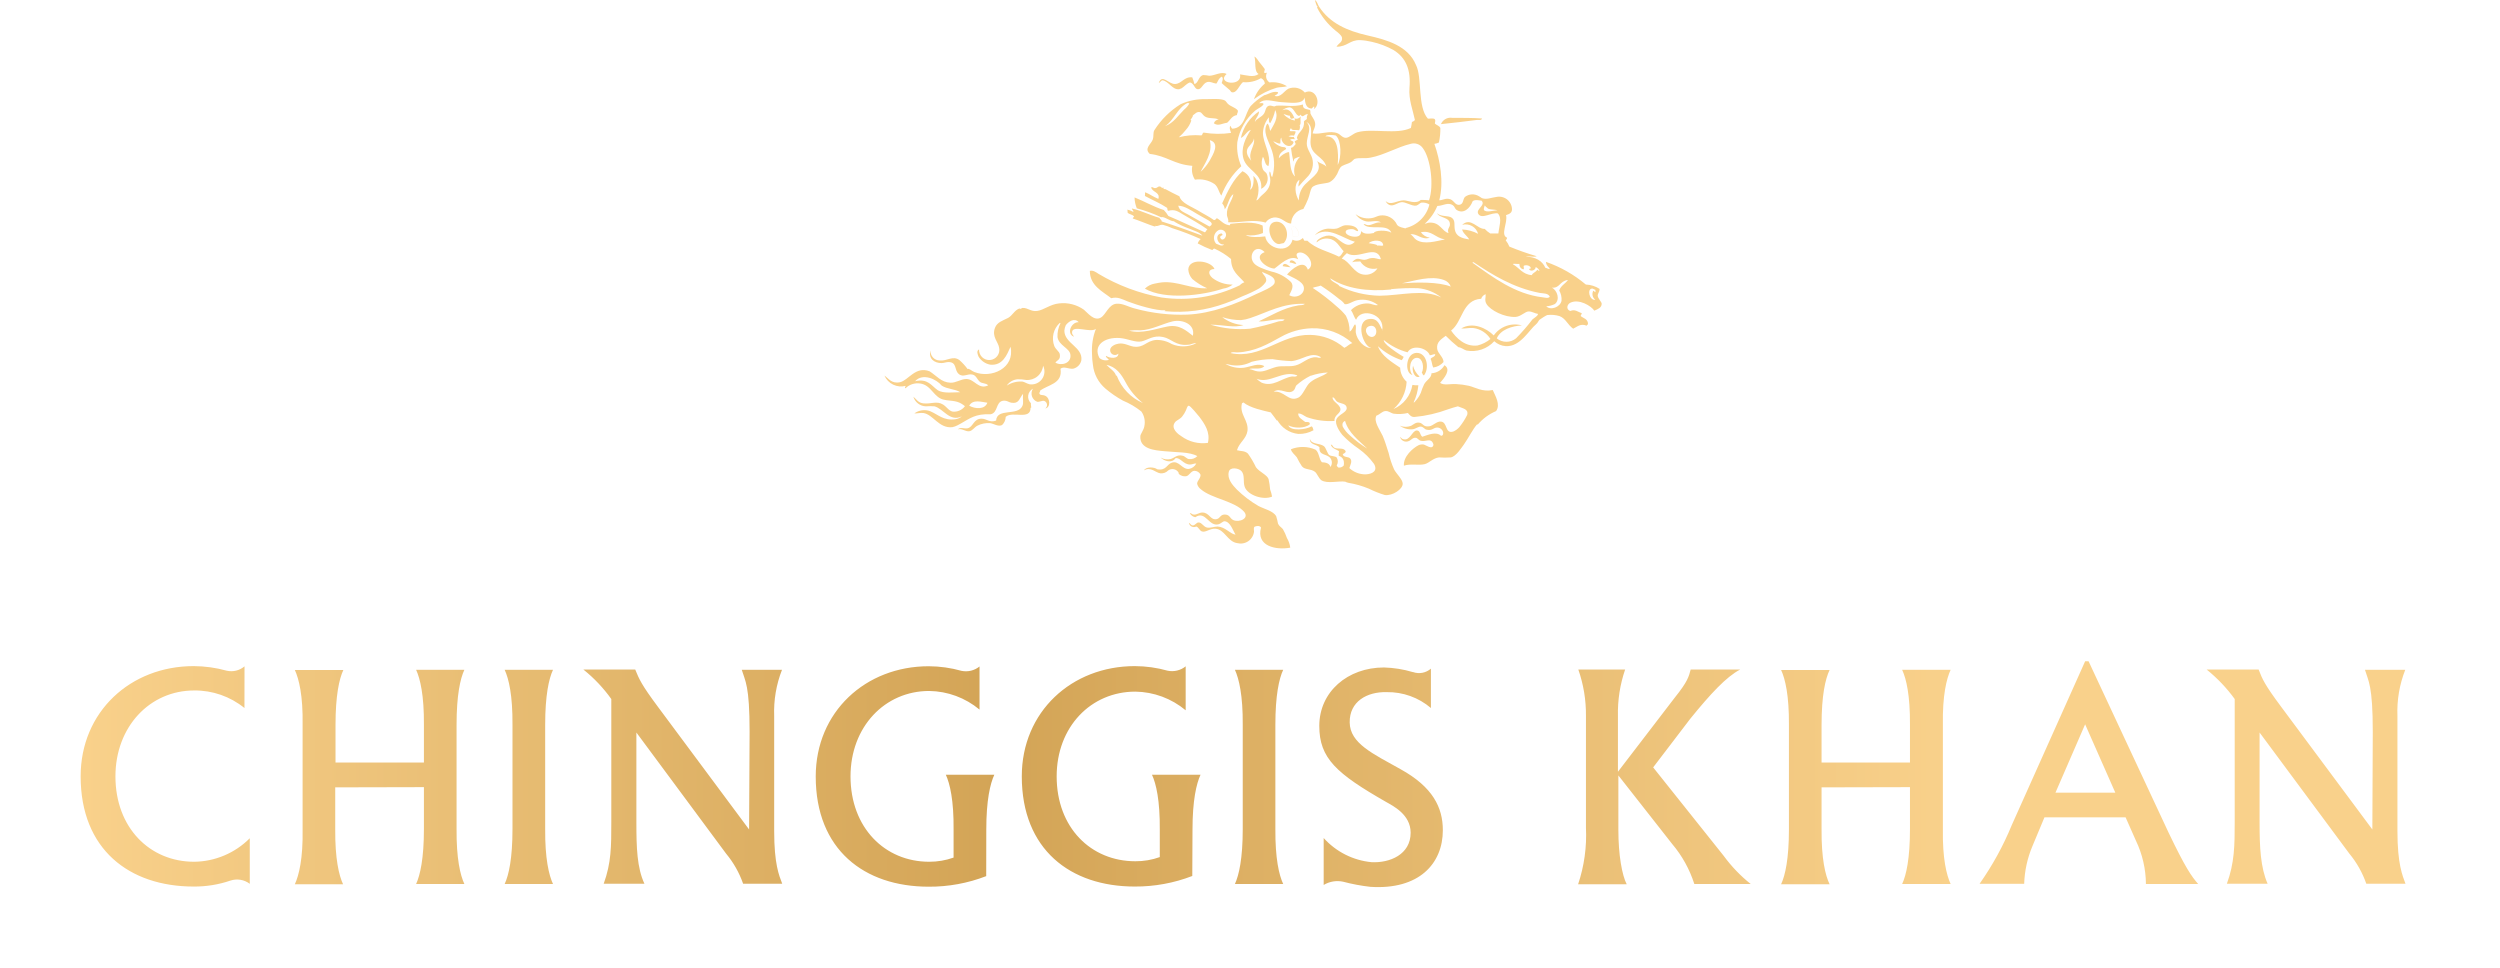 <svg width="155" height="60" viewBox="0 0 155 60" fill="none" xmlns="http://www.w3.org/2000/svg">
    <path fill-rule="evenodd" clip-rule="evenodd"
          d="M98.705 17.892C98.736 17.869 98.844 17.957 98.912 17.967C98.912 18.055 98.942 18.031 98.912 18.099C98.882 18.167 98.858 18.021 98.78 18.031C98.732 18.125 98.719 18.232 98.744 18.334C98.768 18.435 98.828 18.525 98.912 18.587C98.543 18.651 98.38 17.909 98.705 17.892ZM97.204 17.371C97.041 17.598 96.77 17.709 96.672 18.011C96.784 18.205 96.833 18.428 96.814 18.651C96.737 19.041 96.137 19.268 95.869 18.99C96.054 18.979 96.234 18.932 96.401 18.851C96.74 18.58 96.553 18.004 96.218 17.835C96.716 17.879 96.682 17.435 97.204 17.357V17.371ZM85.391 16.655C85.299 16.791 85.171 16.897 85.021 16.962C84.871 17.028 84.706 17.049 84.544 17.025C83.937 16.957 83.676 16.188 83.188 16.035C83.281 15.912 83.387 15.798 83.504 15.697C84.208 16.154 85.327 15.08 85.618 16.066C85.455 16.1 85.313 15.968 85.022 16.002C84.879 16.002 84.751 16.11 84.588 16.11C84.425 16.11 84.249 16.022 84.13 16.046C84.006 16.084 83.9 16.164 83.829 16.273C83.914 16.198 84.168 16.229 84.337 16.208C84.444 16.383 84.604 16.519 84.793 16.597C84.983 16.675 85.192 16.691 85.391 16.642V16.655ZM92.846 13.04C92.575 13.04 92.168 13.206 92.002 13.02C91.979 12.891 92.043 12.847 92.043 12.748C92.131 12.748 92.121 12.921 92.185 12.836C92.206 13.03 92.643 12.965 92.846 13.04ZM92.87 13.236C93.151 13.531 92.934 14.073 92.9 14.473C92.707 14.473 92.609 14.473 92.392 14.473C92.267 14.395 92.153 14.301 92.053 14.192C91.579 14.212 91.199 13.443 90.654 13.941C90.755 13.912 90.861 13.904 90.966 13.916C91.071 13.928 91.172 13.961 91.264 14.013C91.356 14.065 91.437 14.134 91.502 14.217C91.567 14.3 91.615 14.395 91.643 14.497C91.338 14.335 90.999 14.242 90.654 14.226C90.688 14.453 90.969 14.626 91.091 14.843C90.623 14.778 90.274 14.646 90.2 14.246C90.145 13.951 90.244 13.68 90.017 13.507C89.79 13.335 89.308 13.463 89.091 13.206C89.234 13.545 89.908 13.433 89.895 13.921C89.895 14.104 89.701 14.192 89.81 14.453C89.397 14.344 89.298 13.775 88.637 13.802C88.519 13.802 88.465 13.857 88.332 13.877C88.672 13.57 88.939 13.191 89.115 12.769C89.454 12.769 89.776 12.511 90.081 12.728C90.179 12.792 90.22 12.955 90.288 12.999C90.722 13.314 91.145 12.911 91.304 12.477C91.447 12.348 91.752 12.433 91.86 12.443C92.131 12.738 91.481 12.955 91.653 13.26C91.87 13.626 92.477 13.138 92.89 13.236H92.87ZM80.555 11.152C80.586 11.24 80.477 11.379 80.511 11.566C80.694 11.359 80.826 11.207 81.02 11.01C81.161 10.877 81.268 10.712 81.332 10.53C81.396 10.347 81.416 10.151 81.389 9.959C81.335 9.556 81.02 9.282 81.02 8.895C81.02 8.418 81.379 7.94 80.999 7.56C81.453 7.801 81.25 8.387 81.25 8.807C81.25 9.654 82.05 9.654 82.236 10.339C82.107 10.166 81.812 10.142 81.66 9.98C82.019 10.63 81.389 10.956 81.02 11.335C80.861 11.469 80.735 11.637 80.65 11.827C80.566 12.016 80.525 12.222 80.532 12.43C80.305 12.091 80.193 11.413 80.555 11.149V11.152ZM79.583 7.086C79.668 7.062 79.82 7.184 79.972 7.171C79.976 7.236 79.995 7.3 80.027 7.357C80.156 7.387 80.169 7.293 80.254 7.333C80.278 7.357 80.278 7.411 80.278 7.476C80.01 7.422 79.767 7.286 79.583 7.086ZM80.569 7.764C80.711 7.72 80.569 7.34 80.667 7.211C80.633 7.255 80.44 7.438 80.254 7.33C80.125 6.991 79.898 6.652 79.495 6.842C79.629 6.728 79.797 6.662 79.972 6.655C80.244 6.71 80.311 7.123 80.525 7.187C80.548 7.185 80.57 7.176 80.588 7.161C80.605 7.146 80.618 7.125 80.623 7.103C80.652 7.154 80.699 7.193 80.755 7.211C80.884 7.177 80.918 7.069 81.094 7.079C81.064 7.121 81.042 7.169 81.03 7.22C81.019 7.27 81.017 7.323 81.026 7.374C80.972 7.438 80.877 7.459 80.843 7.537C80.898 8.058 80.504 8.153 80.41 8.523C80.409 8.546 80.415 8.57 80.426 8.59C80.438 8.611 80.454 8.629 80.474 8.641C80.42 8.685 80.345 8.709 80.291 8.75C80.237 8.79 80.332 8.858 80.332 8.936C80.237 9.024 80.193 9.153 80.04 9.163C80.072 9.452 80.123 9.738 80.193 10.02C80.237 9.976 80.213 9.868 80.267 9.837C80.373 9.778 80.487 9.737 80.606 9.715C80.444 9.87 80.329 10.067 80.274 10.284C80.219 10.501 80.226 10.729 80.294 10.942C79.956 10.651 80 10 79.925 9.444C79.901 9.444 79.881 9.444 79.881 9.424C79.649 9.494 79.442 9.629 79.285 9.814C79.305 9.475 79.535 9.38 79.739 9.241C79.739 9.089 79.535 9.133 79.447 9.099C79.248 9.037 79.07 8.92 78.936 8.76C79.098 8.794 79.186 8.902 79.373 8.902C79.413 8.784 79.339 8.631 79.447 8.533C79.427 8.946 80.023 9.292 80.196 8.838C80.196 8.729 80.044 8.74 79.989 8.675C80.044 8.597 80.196 8.621 80.271 8.631C80.271 8.557 80.216 8.557 80.227 8.489C80.112 8.503 79.996 8.489 79.888 8.448C79.993 8.395 80.113 8.383 80.227 8.414C80.277 8.337 80.314 8.253 80.335 8.163C80.216 8.099 80.088 8.163 79.969 8.123C79.969 8.024 80.01 7.991 80.044 7.936C80.078 8.133 80.315 8.024 80.521 8.079C80.606 8.055 80.606 7.828 80.586 7.774L80.569 7.764ZM87.716 21.895C87.15 22.017 87.085 23.145 87.573 23.25C87.282 22.911 87.434 22.152 87.878 22.186C88.217 22.216 88.312 22.803 88.15 23.108C88.214 23.152 88.194 23.27 88.292 23.27C88.671 22.748 88.421 21.752 87.716 21.891V21.895ZM80.294 14.06C80.372 14.129 80.433 14.215 80.473 14.311C80.512 14.408 80.529 14.512 80.521 14.616C80.466 14.65 80.404 14.669 80.339 14.673C80.275 14.676 80.21 14.664 80.152 14.636C80.25 14.355 79.85 14.019 80.294 14.06ZM87.607 22.674C87.675 22.935 87.818 23.17 88.017 23.352C87.716 23.484 87.519 23.013 87.607 22.674ZM92.108 18.269C92.131 18.445 92.023 18.608 92.162 18.845C92.392 19.234 93.28 19.692 93.975 19.648C94.29 19.628 94.561 19.309 94.778 19.309C94.995 19.309 95.188 19.448 95.354 19.461C95.354 19.59 95.157 19.678 95.015 19.8C94.701 20.212 94.361 20.603 93.998 20.973C93.83 21.113 93.618 21.19 93.4 21.191C93.181 21.192 92.969 21.117 92.799 20.98C93.036 20.437 93.731 20.21 94.361 20.176C94.041 20.087 93.701 20.098 93.388 20.209C93.075 20.32 92.804 20.525 92.612 20.797C92.158 20.339 91.301 19.939 90.596 20.363C90.789 20.393 91.094 20.309 91.355 20.339C91.57 20.368 91.775 20.444 91.957 20.561C92.139 20.678 92.294 20.834 92.409 21.017C92.175 21.209 91.9 21.347 91.606 21.42C90.823 21.515 90.291 20.952 89.966 20.495C90.694 19.943 90.644 18.597 91.833 18.523C91.854 18.455 91.892 18.393 91.943 18.344C91.994 18.294 92.056 18.258 92.124 18.238L92.108 18.269ZM89.949 17.77C89.19 17.465 87.811 17.499 86.923 17.564C87.692 17.411 88.712 17.066 89.515 17.357C89.614 17.388 89.705 17.442 89.78 17.513C89.855 17.585 89.913 17.673 89.949 17.77ZM93.812 16.361C93.886 16.337 94.073 16.381 94.202 16.361C94.202 16.544 94.29 16.662 94.453 16.7C94.527 16.635 94.429 16.537 94.483 16.473C94.635 16.405 94.852 16.473 94.896 16.581C94.94 16.689 94.832 16.645 94.798 16.676C94.862 16.872 95.222 16.764 95.212 16.557C95.265 16.579 95.314 16.612 95.355 16.654C95.395 16.695 95.427 16.744 95.449 16.798C95.374 16.798 95.354 16.744 95.31 16.72C95.242 16.872 95.049 16.893 94.971 17.059C94.395 17.015 94.198 16.605 93.798 16.381L93.812 16.361ZM96.089 18.394C95.991 18.523 95.788 18.448 95.656 18.435C93.941 18.241 92.541 17.177 91.338 16.32C91.304 16.32 91.318 16.3 91.304 16.276C91.291 16.252 91.328 16.256 91.359 16.256C92.531 17.035 93.802 17.838 95.472 18.163C95.666 18.197 95.981 18.163 96.089 18.394ZM79.525 16.503C79.687 16.534 79.849 16.556 80.013 16.571C79.905 16.462 79.59 16.201 79.525 16.503ZM79.959 16.276C80.132 16.276 80.206 16.364 80.369 16.364C80.349 16.232 79.989 15.985 79.959 16.276ZM78.397 15.636C77.648 15.93 78.515 16.635 79.013 16.652C79.352 16.425 79.959 15.764 80.488 16.079C80.467 15.981 80.26 15.741 80.511 15.666C80.979 15.537 81.63 16.395 81.087 16.72C80.847 16.012 80.054 16.72 79.796 17.021C80.067 17.184 80.772 17.415 80.837 17.804C80.911 18.258 80.338 18.543 79.935 18.302C80.023 18.075 80.274 17.76 80.034 17.479C79.703 17.159 79.29 16.937 78.841 16.838C78.397 16.706 77.909 16.534 77.733 16.306C77.363 15.839 77.841 15.07 78.41 15.629L78.397 15.636ZM85.75 15.219C85.642 15.273 85.503 15.185 85.411 15.239C85.367 15.131 85.042 15.12 84.856 15.076C85.086 14.86 85.757 14.829 85.757 15.219H85.75ZM89.559 14.849C89.047 14.948 88.302 15.188 87.811 14.87C87.662 14.775 87.617 14.622 87.445 14.531C87.834 14.446 88.15 14.91 88.648 14.738C88.537 14.721 88.432 14.682 88.337 14.624C88.242 14.566 88.16 14.489 88.095 14.399C88.773 14.256 89.007 14.768 89.559 14.832V14.849ZM74.988 14.046C74.595 13.839 74.096 13.538 73.673 13.307C73.402 13.158 73.141 13.091 73.056 12.775C73.032 12.775 73.056 12.755 73.056 12.755C73.436 12.755 73.89 13.07 74.225 13.267C74.378 13.351 74.52 13.43 74.703 13.538C74.964 13.687 75.333 13.85 74.988 14.046ZM74.432 10.658C74.65 10.46 74.837 10.232 74.988 9.98C75.225 9.556 75.648 8.875 75.008 8.689C75.215 9.482 74.669 10.166 74.432 10.664V10.658ZM77.743 8.584C77.851 9.031 77.339 9.441 77.58 9.973C77.417 9.766 77.241 9.539 77.329 9.258C77.404 9.031 77.733 8.845 77.743 8.58V8.584ZM82.938 10.224C83.002 9.41 82.961 8.401 82.178 8.455C82.233 8.336 82.612 8.357 82.819 8.401C83.178 8.706 83.178 9.78 82.938 10.224ZM91.887 7.347C91.847 7.479 91.684 7.425 91.576 7.435C90.867 7.533 90.067 7.618 89.339 7.696C89.394 7.562 89.492 7.451 89.618 7.38C89.744 7.309 89.891 7.283 90.034 7.306C90.62 7.306 91.369 7.306 91.887 7.347ZM73.629 6.381C72.988 6.696 72.795 7.455 72.229 7.825C72.761 7.631 73.056 7.147 73.402 6.808C73.537 6.7 73.652 6.568 73.741 6.418C73.727 6.405 73.709 6.395 73.69 6.391C73.671 6.387 73.651 6.388 73.632 6.395L73.629 6.381ZM75.299 16.679C74.9 16.679 74.879 16.984 75.171 17.235C75.532 17.509 75.975 17.654 76.428 17.645C76.255 17.78 76.049 17.867 75.832 17.896C74.574 18.319 72.229 18.611 70.982 17.896C71.152 17.73 71.368 17.62 71.602 17.581C71.741 17.547 71.918 17.526 72.046 17.506C73.012 17.418 73.859 17.926 74.845 17.872C74.512 17.726 74.202 17.533 73.924 17.299C73.775 17.135 73.686 16.924 73.673 16.703C73.717 15.964 75.096 16.157 75.299 16.679ZM80.291 14.063C80.369 14.132 80.43 14.218 80.469 14.315C80.509 14.411 80.525 14.515 80.518 14.619C80.463 14.653 80.4 14.673 80.336 14.676C80.271 14.68 80.207 14.667 80.149 14.639C80.247 14.358 79.847 14.023 80.291 14.063ZM81.277 6.727C80.965 6.683 80.921 6.388 80.887 6.049C80.759 6.496 80.03 6.364 79.468 6.334C78.905 6.303 78.414 6.049 78.068 6.398C78.088 6.418 78.339 6.344 78.339 6.462C78.231 6.645 78 6.713 77.827 6.852C77.238 7.357 76.844 8.052 76.713 8.817C76.668 9.326 76.753 9.838 76.96 10.305C76.41 10.807 75.986 11.431 75.723 12.128C75.55 11.888 75.53 11.596 75.299 11.41C74.943 11.172 74.51 11.075 74.086 11.139C73.921 10.886 73.862 10.577 73.924 10.281C72.785 10.197 72.351 9.665 71.287 9.543C70.918 9.204 71.362 8.946 71.47 8.655C71.548 8.428 71.47 8.221 71.579 8.058C71.992 7.413 72.544 6.868 73.195 6.462C73.685 6.24 74.219 6.132 74.757 6.147C75.116 6.147 75.703 6.093 75.95 6.235C76.028 6.289 76.072 6.398 76.157 6.462C76.319 6.605 76.57 6.659 76.733 6.832C76.787 6.95 76.689 7.015 76.689 7.137C76.374 7.177 76.279 7.448 76.082 7.611C75.743 7.655 75.54 7.841 75.259 7.645C75.279 7.58 75.319 7.522 75.373 7.48C75.427 7.437 75.492 7.412 75.56 7.408C75.269 7.276 74.954 7.384 74.703 7.221C74.564 7.137 74.52 6.974 74.388 6.95C74.195 6.916 74.107 7.049 73.954 7.157C73.978 7.232 73.825 7.394 73.815 7.428C73.805 7.462 73.859 7.428 73.859 7.482C73.787 7.696 73.672 7.892 73.52 8.058C73.391 8.223 73.245 8.375 73.087 8.512C73.536 8.395 74.003 8.355 74.466 8.394C74.574 8.394 74.53 8.241 74.629 8.221C75.189 8.316 75.76 8.323 76.323 8.241C76.289 8.102 76.191 7.936 76.289 7.797C76.323 7.862 76.343 7.95 76.411 7.98C77.19 7.926 77.17 7.059 77.536 6.581C77.785 6.317 78.071 6.089 78.383 5.903C78.6 5.869 78.925 5.618 79.24 5.717C79.24 5.859 79.098 5.869 79.024 5.944C79.403 6.076 79.62 5.629 79.881 5.5C80.054 5.428 80.245 5.412 80.427 5.455C80.61 5.497 80.774 5.596 80.898 5.737C81.575 5.398 81.948 6.445 81.47 6.754C81.44 6.689 81.538 6.635 81.47 6.615C81.403 6.594 81.416 6.689 81.308 6.733L81.277 6.727ZM75.747 5.141C75.787 5.022 75.865 4.839 75.747 4.751C75.53 4.87 75.496 5.11 75.408 5.185C75.147 5.141 75.069 5.046 74.852 5.086C74.571 5.164 74.513 5.534 74.279 5.534C74.046 5.534 74.049 5.164 73.778 5.11C73.551 5.185 73.412 5.391 73.249 5.48C73.249 5.48 73.117 5.52 73.107 5.534C72.683 5.574 72.5 5.076 72.09 4.978C71.972 4.978 71.951 5.11 71.843 5.141C72.06 4.554 72.45 5.229 72.86 5.208C73.27 5.188 73.412 4.741 73.92 4.795C73.976 4.929 74.02 5.067 74.052 5.208C74.313 5.164 74.29 4.717 74.605 4.653C74.729 4.658 74.852 4.673 74.974 4.697C75.313 4.697 75.733 4.405 76.048 4.588C75.371 5.185 77.045 5.412 76.882 4.609C77.285 4.663 77.729 4.826 78.034 4.588C77.739 4.426 77.882 3.839 77.773 3.504C77.926 3.589 78 3.765 78.112 3.894C78.224 4.022 78.319 4.155 78.417 4.283C78.417 4.382 78.373 4.405 78.383 4.49C78.393 4.575 78.502 4.49 78.546 4.514C78.495 4.616 78.483 4.733 78.513 4.843C78.543 4.953 78.613 5.048 78.709 5.11C79.086 5.065 79.468 5.149 79.793 5.347C79.576 5.412 79.359 5.391 79.166 5.436C78.652 5.586 78.17 5.829 77.743 6.151C77.877 5.773 78.111 5.44 78.42 5.185C78.416 5.111 78.392 5.041 78.349 4.981C78.306 4.921 78.248 4.874 78.18 4.846C77.842 5.044 77.451 5.13 77.062 5.093C76.814 5.3 76.696 5.771 76.384 5.724C76.306 5.703 76.286 5.615 76.242 5.581C76.109 5.452 75.903 5.31 75.743 5.147L75.747 5.141ZM79.596 15.07C79.512 15.093 79.39 15.104 79.305 15.134C78.783 15.134 78.393 13.887 79.034 13.758C79.674 13.629 80.05 14.572 79.596 15.07ZM85.53 18.336C84.669 18.317 83.822 18.114 83.046 17.74C82.961 17.577 82.514 17.469 82.473 17.252C83.436 17.892 84.815 18.099 86.269 17.947C86.235 17.892 86.235 17.892 86.289 17.923C86.831 17.871 87.375 17.853 87.919 17.869C88.445 17.914 88.947 18.115 89.359 18.445C88.288 17.892 86.835 18.326 85.53 18.336ZM85.716 20.475C85.52 20.18 85.466 19.705 84.879 19.78C83.992 19.899 84.523 21.515 85.022 21.569C84.608 21.613 84.12 21.091 84.056 20.603C84.036 20.454 84.12 20.214 84.012 20.105C83.883 20.234 83.859 20.465 83.673 20.563C83.681 20.219 83.603 19.879 83.446 19.573C83.291 19.378 83.116 19.2 82.924 19.041C82.442 18.605 81.928 18.206 81.386 17.848C81.525 17.784 81.724 17.774 81.884 17.706C82.282 17.964 82.665 18.243 83.032 18.543C83.164 18.626 83.279 18.733 83.371 18.858C83.598 18.902 83.87 18.662 84.174 18.608C84.394 18.566 84.619 18.572 84.836 18.625C85.053 18.677 85.256 18.775 85.432 18.912C85.249 18.967 85.052 18.824 84.812 18.814C84.617 18.807 84.424 18.84 84.243 18.911C84.062 18.982 83.898 19.09 83.761 19.228C83.89 19.4 83.944 19.661 84.076 19.824C84.391 19.031 85.899 19.485 85.693 20.475H85.716ZM85.086 20.888C84.747 20.929 84.469 20.322 84.934 20.21C85.398 20.099 85.466 20.831 85.086 20.888ZM83.686 26.988C83.511 26.838 83.364 26.658 83.253 26.456C83.198 26.293 83.253 26.144 83.395 26.1C83.602 26.839 84.252 27.313 84.771 27.815C84.384 27.574 84.021 27.297 83.686 26.988ZM83.348 21.566C82.758 21.059 82.01 20.775 81.233 20.763C79.386 20.722 78.183 22.294 76.296 21.891C76.404 21.796 76.567 21.851 76.709 21.851C77.804 21.806 78.617 21.329 79.42 20.885C80.001 20.558 80.652 20.376 81.318 20.353C82.248 20.324 83.153 20.654 83.846 21.274C83.639 21.329 83.531 21.491 83.348 21.566ZM81.25 23.691C80.945 23.928 80.803 24.504 80.488 24.656C79.881 24.948 79.644 24.209 78.969 24.287C79.383 23.982 79.861 24.538 80.216 24.199C80.305 24.114 80.305 23.982 80.369 23.897C80.634 23.658 80.93 23.456 81.25 23.297C81.25 23.277 81.27 23.297 81.27 23.297C81.61 23.179 81.965 23.111 82.324 23.094C81.955 23.375 81.647 23.375 81.25 23.691ZM78.2 23.711C78.093 23.649 77.995 23.573 77.909 23.484C78.732 23.823 79.515 22.918 80.437 23.277C80.338 23.396 80.23 23.331 80.098 23.341C79.457 23.44 78.925 24.036 78.187 23.711H78.2ZM77.126 22.799C76.728 22.846 76.325 22.763 75.977 22.562C76.102 22.581 76.225 22.605 76.347 22.637C76.777 22.704 77.218 22.632 77.604 22.43C78.026 22.325 78.46 22.27 78.895 22.267C79.283 22.333 79.674 22.374 80.067 22.389C80.745 22.332 81.294 21.759 81.901 22.149C81.823 22.237 81.704 22.149 81.606 22.149C81.097 22.128 80.793 22.538 80.315 22.66C79.949 22.755 79.515 22.66 79.146 22.745C78.688 22.864 78.373 23.084 77.973 23.026C77.756 22.996 77.658 22.908 77.451 22.887C77.614 22.779 78.18 22.962 78.387 22.701C78.017 22.484 77.549 22.735 77.126 22.799ZM75.791 19.665C76.163 19.785 76.552 19.847 76.943 19.848C77.138 19.828 77.331 19.785 77.516 19.719C78.603 19.36 79.515 18.784 80.904 18.838C80.772 18.946 80.654 18.906 80.491 18.936C79.559 19.089 78.797 19.577 78.037 19.926C78.495 19.966 79.027 19.75 79.644 19.804C79.546 19.946 79.407 19.892 79.274 19.926C78.694 20.11 78.103 20.262 77.505 20.38C76.677 20.454 75.842 20.369 75.045 20.129C75.804 20.129 76.543 20.349 77.096 20.153C76.617 20.13 76.158 19.959 75.781 19.665H75.791ZM74.893 27.459C74.31 27.54 73.718 27.392 73.243 27.045C73.08 26.947 72.548 26.568 72.853 26.178C72.951 26.049 73.168 25.995 73.307 25.808C73.389 25.704 73.458 25.59 73.514 25.47C73.578 25.351 73.602 25.165 73.7 25.154C73.798 25.144 74.273 25.741 74.351 25.832C74.689 26.276 75.045 26.798 74.893 27.439V27.459ZM71.66 21.078C71.05 21.142 70.931 21.576 70.281 21.491C69.999 21.447 69.705 21.251 69.359 21.305C69.162 21.329 68.837 21.468 68.827 21.698C68.825 21.758 68.841 21.818 68.873 21.869C68.904 21.92 68.951 21.96 69.006 21.985C69.061 22.009 69.122 22.016 69.181 22.006C69.241 21.995 69.296 21.967 69.339 21.925C69.339 22.264 68.817 22.227 68.576 22.064C68.512 22.152 68.763 22.261 68.739 22.315C68.641 22.346 68.537 22.351 68.437 22.33C68.337 22.309 68.244 22.263 68.166 22.196C67.753 21.427 68.458 20.881 69.447 20.959C69.945 21.003 70.399 21.251 70.779 21.166C71.158 21.081 71.507 20.763 72.114 20.895C72.646 21.003 72.883 21.457 73.676 21.373C73.849 21.373 74.015 21.241 74.164 21.285C73.93 21.402 73.672 21.466 73.41 21.474C73.148 21.482 72.887 21.432 72.646 21.329C72.349 21.151 72.006 21.064 71.66 21.078ZM69.24 23.301C69.24 23.27 69.196 23.28 69.196 23.301C69.132 23.02 68.793 22.837 68.6 22.623C69.196 22.732 69.522 23.209 69.772 23.674C70.037 24.183 70.406 24.632 70.857 24.988C70.488 24.828 70.154 24.596 69.877 24.305C69.599 24.014 69.383 23.67 69.24 23.294V23.301ZM70.715 20.481C71.409 20.448 72.07 20.078 72.69 19.929C73.31 19.78 74.12 20.102 73.957 20.817C73.547 20.502 73.124 20.102 72.395 20.241C71.667 20.38 70.792 20.719 69.999 20.502C70.237 20.473 70.476 20.466 70.715 20.481ZM66.367 21.996C66.431 22.528 65.801 22.701 65.435 22.484C65.53 22.322 65.774 22.322 65.706 21.952C65.672 21.79 65.455 21.671 65.367 21.454C65.274 21.209 65.257 20.941 65.317 20.685C65.377 20.43 65.513 20.198 65.706 20.021C65.737 20.021 65.747 20.02 65.747 20.044C65.614 20.31 65.551 20.605 65.564 20.902C65.652 21.434 66.323 21.579 66.367 21.996ZM63.819 23.819C63.656 23.785 63.524 23.677 63.385 23.657C63.044 23.635 62.706 23.723 62.419 23.907C62.495 23.795 62.595 23.701 62.712 23.633C62.83 23.565 62.961 23.524 63.097 23.514C63.272 23.513 63.446 23.528 63.618 23.558C63.875 23.578 64.129 23.497 64.326 23.331C64.523 23.166 64.647 22.93 64.672 22.674C64.739 22.807 64.766 22.956 64.753 23.104C64.74 23.252 64.686 23.393 64.597 23.512C64.508 23.631 64.388 23.723 64.25 23.778C64.112 23.833 63.961 23.848 63.815 23.823L63.819 23.819ZM60.091 25.154C60.318 24.731 60.87 24.927 61.216 24.968C61.067 25.402 60.457 25.361 60.091 25.154ZM58.136 24.189C57.746 23.918 57.529 23.45 56.736 23.636C57.204 23.104 58.071 23.514 58.386 23.907C58.725 24.134 59.22 24.111 59.535 24.317C59.135 24.317 58.485 24.416 58.136 24.189ZM75.645 14.7C75.689 14.548 75.896 14.636 75.743 14.473C75.266 14.504 75.482 15.232 75.896 15.151C75.754 15.327 75.506 15.131 75.398 15.11C75.343 15.047 75.304 14.973 75.282 14.893C75.261 14.813 75.258 14.729 75.273 14.647C75.289 14.566 75.323 14.489 75.373 14.422C75.422 14.356 75.487 14.301 75.56 14.263C75.606 14.245 75.656 14.238 75.705 14.241C75.755 14.245 75.802 14.259 75.846 14.283C75.889 14.307 75.927 14.34 75.956 14.38C75.985 14.42 76.005 14.465 76.014 14.514C76.048 14.771 75.733 15.022 75.645 14.697V14.7ZM99.058 18.357C99.058 18.16 99.166 18.14 99.176 17.913C98.922 17.746 98.626 17.652 98.322 17.642C97.591 17.026 96.752 16.549 95.849 16.235C95.849 16.442 96.042 16.591 96.096 16.669C95.957 16.689 95.913 16.615 95.815 16.605C95.618 16.168 95.208 15.927 94.598 15.91C94.815 15.856 95.076 15.964 95.276 15.886C94.701 15.717 94.135 15.518 93.582 15.29C93.525 15.15 93.449 15.018 93.355 14.9C93.385 14.856 93.439 14.812 93.439 14.738C93.005 14.565 93.493 13.816 93.375 13.338C93.615 13.26 93.744 13.185 93.744 12.969C93.74 12.852 93.711 12.737 93.658 12.633C93.605 12.528 93.53 12.437 93.438 12.364C93.346 12.292 93.239 12.241 93.125 12.214C93.011 12.187 92.893 12.186 92.778 12.21C92.44 12.254 92.172 12.393 91.877 12.284C91.823 12.254 91.758 12.199 91.694 12.165C91.562 12.084 91.408 12.044 91.253 12.052C91.098 12.06 90.95 12.115 90.826 12.21C90.684 12.372 90.749 12.653 90.488 12.697C90.183 12.742 90.149 12.359 89.81 12.328C89.583 12.294 89.41 12.426 89.234 12.416C89.529 11.298 89.288 9.929 88.932 8.919C89.03 8.908 89.126 8.879 89.213 8.834C89.278 8.538 89.307 8.236 89.302 7.933C89.234 7.791 89.061 7.76 88.963 7.662C88.963 7.564 89.017 7.489 88.963 7.401C88.909 7.313 88.692 7.357 88.529 7.357C87.868 6.622 88.19 4.809 87.79 4.026C87.302 2.843 86.001 2.474 84.808 2.203C83.507 1.911 82.436 1.423 81.782 0.413C81.684 0.271 81.684 0.108 81.521 0C81.575 0.152 81.596 0.339 81.704 0.434C81.684 0.434 81.65 0.434 81.663 0.478C81.936 1.023 82.321 1.504 82.792 1.891C82.931 1.999 83.171 2.182 83.202 2.325C83.256 2.626 82.995 2.664 82.863 2.897C83.541 2.897 83.676 2.474 84.317 2.487C84.569 2.499 84.82 2.536 85.066 2.596C85.533 2.701 85.982 2.872 86.401 3.104C87.16 3.572 87.485 4.31 87.387 5.449C87.333 6.198 87.594 6.805 87.726 7.445C87.675 7.5 87.611 7.541 87.54 7.564C87.525 7.688 87.503 7.811 87.475 7.933C86.574 8.367 85.079 7.933 84.144 8.204C83.873 8.292 83.68 8.519 83.466 8.543C83.253 8.567 83.097 8.336 82.948 8.272C82.46 8.055 81.874 8.36 81.386 8.272C81.426 8.024 81.579 7.872 81.535 7.621C81.491 7.37 81.318 7.232 81.243 7.025C81.253 6.955 81.246 6.884 81.223 6.818C81.026 6.754 80.745 6.784 80.789 6.479C80.189 6.652 79.681 6.513 79.129 6.554C79.105 6.554 79.051 6.598 79.02 6.598C78.898 6.598 78.824 6.523 78.681 6.554C78.465 6.608 78.475 6.869 78.376 7.032C78.234 7.272 77.922 7.326 77.8 7.564C77.844 7.293 78.051 7.194 78.061 6.903C77.487 7.288 77.083 7.879 76.933 8.553C77.194 8.445 77.272 8.14 77.553 8.052C77.214 8.563 76.912 9.194 77.096 9.844C77.302 10.569 78.312 10.756 78.193 11.708C78.363 11.627 78.493 11.483 78.556 11.307C78.62 11.13 78.611 10.936 78.532 10.766C78.488 10.678 78.356 10.624 78.302 10.505C78.2 10.254 78.2 9.973 78.302 9.722C78.434 9.898 78.41 10.234 78.641 10.298C78.847 9.573 78.302 8.899 78.302 8.238C78.317 7.884 78.447 7.545 78.671 7.272C78.671 7.425 78.651 7.611 78.759 7.628C78.905 7.379 79.007 7.108 79.061 6.825C79.312 7.316 78.942 7.75 78.759 8.119C78.695 7.977 78.705 7.736 78.573 7.662C78.261 8.14 78.641 8.716 78.78 9.126C79.028 9.711 79.063 10.365 78.878 10.973C78.759 10.918 78.824 10.688 78.715 10.634C78.661 10.841 78.769 11.003 78.759 11.19C78.759 11.688 78.454 11.915 78.183 12.155C78.075 12.25 78.021 12.403 77.892 12.426C78.099 11.949 78.099 11.23 77.705 10.905C77.76 11.19 77.705 11.688 77.499 11.762C77.587 11.548 77.588 11.308 77.501 11.093C77.415 10.878 77.247 10.706 77.034 10.614C76.458 11.122 76.113 11.861 75.774 12.609C75.867 12.711 75.924 12.841 75.936 12.979C76.153 12.708 76.177 12.24 76.469 12.033C76.414 12.426 76.035 12.806 76.069 13.304C76.069 13.467 76.197 13.595 76.143 13.782C76.926 13.826 77.675 13.565 78.465 13.802C78.521 13.717 78.595 13.645 78.681 13.591C78.768 13.536 78.865 13.501 78.966 13.487C79.484 13.433 79.671 13.857 80.05 13.857C80.056 13.642 80.134 13.436 80.272 13.272C80.41 13.109 80.599 12.997 80.809 12.955C80.92 12.756 81.017 12.55 81.101 12.338C81.199 12.101 81.233 11.806 81.331 11.644C81.514 11.383 82.189 11.393 82.416 11.305C82.587 11.215 82.729 11.079 82.826 10.912C82.948 10.759 82.968 10.573 83.097 10.393C83.226 10.214 83.5 10.207 83.751 10.054C83.846 9.997 83.934 9.868 83.998 9.848C84.279 9.76 84.639 9.848 84.984 9.77C85.801 9.617 86.658 9.109 87.448 8.922C87.585 8.878 87.732 8.879 87.868 8.924C88.005 8.969 88.124 9.056 88.207 9.173C88.709 9.824 88.912 11.518 88.6 12.42C88.43 12.4 88.259 12.392 88.088 12.396C87.773 12.677 87.309 12.43 87.038 12.42C86.614 12.42 86.221 12.775 85.909 12.46C85.933 12.521 85.969 12.576 86.016 12.621C86.063 12.666 86.119 12.7 86.181 12.721C86.418 12.786 86.614 12.582 86.875 12.538C87.136 12.494 87.553 12.809 87.817 12.745C87.95 12.711 88.034 12.569 88.156 12.559C88.32 12.551 88.483 12.592 88.624 12.677C88.536 13.037 88.349 13.365 88.084 13.625C87.82 13.884 87.488 14.064 87.126 14.145C87.15 14.145 87.18 14.145 87.15 14.165C86.997 14.121 86.726 14.09 86.618 13.938C86.529 13.74 86.378 13.577 86.187 13.473C85.997 13.369 85.778 13.33 85.564 13.362C85.411 13.385 85.272 13.47 85.13 13.504C84.944 13.55 84.75 13.553 84.562 13.514C84.374 13.475 84.198 13.394 84.046 13.277C84.205 13.51 84.448 13.672 84.724 13.731C85.039 13.775 85.401 13.613 85.615 13.796C85.299 13.741 85.062 13.982 84.812 13.958C84.693 13.958 84.649 13.873 84.54 13.894C84.856 14.328 86.004 13.806 86.265 14.426C85.984 14.243 85.215 14.273 85.181 14.446C84.954 14.49 84.561 14.555 84.398 14.328C84.378 14.47 84.358 14.568 84.236 14.633C83.988 14.761 83.412 14.599 83.432 14.372C83.432 14.229 83.707 14.189 83.87 14.209C84.032 14.229 84.127 14.392 84.208 14.307C84.13 14.036 83.785 13.948 83.405 13.968C83.188 13.989 83.036 14.141 82.85 14.175C82.663 14.209 82.511 14.175 82.341 14.175C82.024 14.199 81.728 14.346 81.518 14.585C82.341 13.968 83.297 14.812 84.002 14.988C83.578 15.432 83.188 14.988 82.873 14.771C82.783 14.703 82.68 14.653 82.569 14.627C82.459 14.601 82.344 14.598 82.233 14.619C82.026 14.663 81.592 14.856 81.636 15.029C81.737 14.935 81.857 14.866 81.989 14.826C82.121 14.787 82.26 14.778 82.395 14.802C82.873 14.866 83.056 15.324 83.307 15.575C83.209 15.693 83.165 15.856 83.012 15.913C82.334 15.575 81.582 15.436 81.06 14.927H80.877C80.823 14.893 80.833 14.785 80.759 14.765C80.681 14.848 80.578 14.903 80.465 14.92C80.353 14.937 80.237 14.916 80.138 14.86C79.912 15.785 78.556 15.436 78.444 14.656C78.051 14.71 77.478 14.731 77.238 14.578C77.598 14.63 77.965 14.585 78.302 14.45C78.311 14.293 78.304 14.137 78.281 13.982C77.739 13.721 76.957 13.809 76.306 13.873C76.231 13.873 76.306 14.002 76.187 13.961C75.848 13.907 75.699 13.667 75.448 13.528C75.384 13.558 75.374 13.646 75.266 13.646C74.971 13.43 74.625 13.267 74.249 13.036C73.873 12.806 73.249 12.603 73.121 12.169C72.839 12.04 72.524 11.867 72.273 11.735C72.219 11.705 72.199 11.735 72.134 11.715C72.134 11.715 72.165 11.661 72.134 11.637C72.104 11.613 72.067 11.661 72.046 11.661C72.032 11.636 72.014 11.614 71.992 11.596C71.819 11.488 71.785 11.65 71.633 11.661C71.48 11.671 71.504 11.572 71.372 11.617C71.44 11.932 71.948 11.908 71.819 12.332C71.48 12.193 71.318 12.05 71.006 11.921C70.972 11.962 71.006 12.074 70.982 12.149C71.44 12.399 71.938 12.603 72.361 12.887C72.392 12.941 72.361 13.06 72.436 13.07C72.849 12.952 73.056 13.124 73.347 13.297C73.88 13.602 74.432 13.918 74.866 14.223C74.791 14.243 74.781 14.361 74.703 14.405C73.934 14.067 73.205 13.711 72.436 13.389C72.358 13.254 72.264 13.13 72.155 13.02C71.504 12.813 70.962 12.487 70.342 12.24C70.345 12.473 70.394 12.703 70.484 12.918C71.003 13.054 71.508 13.239 71.992 13.47C72.199 13.396 72.534 13.741 72.826 13.721L72.795 13.755H72.826C73.109 13.92 73.408 14.058 73.717 14.168C74.032 14.307 74.395 14.395 74.55 14.612C73.629 14.273 72.856 13.992 72.026 13.731C72.026 13.623 71.918 13.592 71.884 13.504C71.287 13.341 70.799 13.07 70.189 12.928C70.135 12.972 70.332 13.081 70.254 13.135C70.144 13.069 70.023 13.022 69.898 12.996C69.91 13.064 69.917 13.133 69.918 13.202C70.037 13.287 70.213 13.311 70.308 13.406C70.308 13.473 70.233 13.484 70.233 13.548C70.572 13.656 71.002 13.839 71.341 13.961C71.436 13.992 71.68 14.08 71.643 14.036C71.606 13.992 71.612 14.036 71.612 14.002C71.829 14.056 71.86 13.918 72.1 13.938C72.297 13.989 72.489 14.058 72.673 14.145C73.276 14.335 73.866 14.562 74.442 14.822C74.356 14.893 74.293 14.987 74.259 15.093C74.55 15.25 74.851 15.387 75.16 15.503C75.215 15.483 75.215 15.395 75.31 15.419C75.675 15.587 76.017 15.802 76.326 16.059C76.326 16.828 76.804 17.099 77.15 17.503C77.042 17.538 76.945 17.601 76.868 17.686C75.364 18.416 73.675 18.681 72.019 18.445C70.64 18.193 69.317 17.698 68.112 16.981C67.963 16.883 67.773 16.74 67.57 16.794C67.57 17.706 68.342 18.055 68.895 18.489C69.295 18.38 69.573 18.553 69.935 18.696C70.501 18.912 71.694 19.282 72.256 19.238C72.256 19.272 72.216 19.258 72.202 19.292C73.481 19.416 74.772 19.249 75.977 18.804C76.337 18.68 76.689 18.535 77.031 18.37C77.388 18.231 77.736 18.068 78.071 17.882C78.224 17.784 78.485 17.543 78.505 17.404C78.529 17.143 78.278 17.025 78.248 16.852C78.475 16.991 79.115 17.123 79.027 17.53C78.983 17.781 78.234 18.072 77.878 18.235C76.631 18.845 75.133 19.441 73.615 19.506C72.528 19.546 71.442 19.422 70.393 19.136C69.969 19.038 69.62 18.797 69.22 18.831C68.732 18.875 68.569 19.509 68.254 19.689C67.831 19.939 67.431 19.387 67.2 19.201C66.753 18.886 66.205 18.747 65.662 18.811C65.11 18.865 64.716 19.224 64.306 19.278C63.896 19.333 63.74 19.072 63.385 19.092C63.341 19.092 63.297 19.156 63.297 19.156C63.297 19.156 63.242 19.116 63.178 19.136C62.883 19.255 62.775 19.56 62.5 19.712C62.161 19.885 61.822 19.973 61.687 20.329C61.48 20.885 61.894 21.196 61.948 21.566C61.966 21.653 61.965 21.744 61.946 21.831C61.926 21.918 61.888 22 61.834 22.072C61.781 22.143 61.712 22.202 61.634 22.245C61.556 22.288 61.469 22.314 61.38 22.321C61.291 22.328 61.201 22.316 61.117 22.286C61.033 22.256 60.956 22.208 60.892 22.146C60.828 22.084 60.778 22.009 60.745 21.925C60.712 21.842 60.697 21.753 60.701 21.664C60.514 21.752 60.623 22.003 60.677 22.122C60.756 22.248 60.861 22.356 60.984 22.44C61.107 22.524 61.246 22.582 61.392 22.61C62.175 22.684 62.426 22 62.653 21.501C62.944 22.826 61.46 23.487 60.406 23.064C60.243 22.999 60.067 22.816 59.993 22.881C59.842 22.679 59.672 22.492 59.484 22.325C59.071 22.023 58.725 22.403 58.247 22.349C58.17 22.346 58.093 22.328 58.023 22.295C57.953 22.262 57.89 22.215 57.838 22.157C57.786 22.099 57.747 22.031 57.722 21.957C57.698 21.884 57.689 21.806 57.695 21.729C57.542 22.24 57.932 22.511 58.373 22.511C58.535 22.511 58.688 22.437 58.84 22.447C59.339 22.477 59.156 22.935 59.437 23.182C59.718 23.43 59.989 23.142 60.304 23.226C60.521 23.28 60.586 23.521 60.738 23.66C60.891 23.799 61.108 23.728 61.27 23.89C60.674 24.192 60.423 23.497 59.915 23.497C59.576 23.497 59.264 23.748 58.925 23.728C58.352 23.704 58.081 23.304 57.634 23.02C56.756 22.681 56.323 23.585 55.801 23.697C55.279 23.809 55.076 23.45 54.835 23.284C54.942 23.53 55.133 23.73 55.374 23.847C55.615 23.964 55.89 23.992 56.15 23.924C56.15 23.968 56.051 24.077 56.15 24.067C56.265 23.953 56.406 23.868 56.56 23.817C56.714 23.767 56.877 23.752 57.038 23.775C57.776 23.87 57.885 24.697 58.58 24.792L58.678 24.812C59.305 24.877 59.467 24.9 59.827 25.182C59.741 25.299 59.626 25.393 59.492 25.452C59.359 25.512 59.213 25.535 59.068 25.52C58.83 25.476 58.698 25.226 58.471 25.083C58.081 24.836 57.712 25.063 57.255 25.009C56.916 24.975 56.821 24.748 56.628 24.595C56.678 24.764 56.78 24.913 56.92 25.02C57.06 25.128 57.231 25.188 57.407 25.192C57.584 25.178 57.762 25.178 57.939 25.192C58.502 25.344 58.885 26.181 59.633 25.812C59.518 25.914 59.373 25.978 59.22 25.995C58.505 26.093 58.166 25.703 57.678 25.497C57.516 25.436 57.34 25.416 57.168 25.439C56.996 25.462 56.833 25.527 56.692 25.629C56.821 25.649 57.031 25.585 57.244 25.605C57.854 25.693 58.21 26.571 59.037 26.486C59.155 26.463 59.27 26.422 59.376 26.364C59.949 26.073 60.298 25.724 61.07 25.686C61.192 25.686 61.287 25.686 61.409 25.686C61.887 25.598 61.724 24.938 62.172 24.849C62.419 24.805 62.551 24.948 62.7 24.968C63.178 25.046 63.178 24.731 63.429 24.416C63.395 24.795 63.483 24.958 63.385 25.175C63.093 25.815 61.812 25.273 61.758 26.076C61.345 26.229 61.182 25.958 60.857 25.958C60.348 25.958 60.348 26.476 59.989 26.554C59.772 26.598 59.576 26.456 59.383 26.618C59.654 26.544 59.847 26.771 60.098 26.737C60.294 26.706 60.392 26.51 60.586 26.398C60.833 26.269 61.111 26.213 61.389 26.235C61.616 26.266 61.887 26.473 62.127 26.354C62.197 26.288 62.253 26.209 62.292 26.121C62.331 26.033 62.352 25.938 62.355 25.842C62.788 25.463 63.907 26.083 63.896 25.27C63.981 25.378 63.896 25.073 63.917 24.999C63.852 24.937 63.803 24.861 63.774 24.777C63.745 24.693 63.736 24.603 63.749 24.515C63.761 24.427 63.795 24.343 63.847 24.27C63.898 24.197 63.966 24.138 64.046 24.097C64 24.166 63.97 24.243 63.959 24.325C63.948 24.406 63.955 24.489 63.98 24.567C64.005 24.645 64.047 24.716 64.104 24.776C64.16 24.835 64.23 24.881 64.306 24.91C64.449 24.931 64.622 24.822 64.74 24.856C64.786 24.873 64.826 24.901 64.857 24.939C64.888 24.977 64.907 25.022 64.914 25.07C64.921 25.118 64.915 25.167 64.896 25.212C64.878 25.256 64.847 25.295 64.808 25.324C65.147 25.27 65.12 24.683 64.808 24.541C64.645 24.456 64.469 24.541 64.439 24.378C64.439 24.324 64.523 24.25 64.469 24.236C64.947 23.846 65.903 23.816 65.75 22.86C65.977 22.688 66.238 22.891 66.533 22.86C66.659 22.831 66.775 22.766 66.866 22.673C66.957 22.58 67.019 22.462 67.044 22.335C67.143 21.512 65.991 21.295 65.991 20.502C66 20.384 66.03 20.27 66.079 20.163C66.241 19.946 66.611 19.675 66.882 19.977C66.424 19.946 66.089 20.695 66.587 20.878C66.533 20.759 66.448 20.725 66.468 20.576C66.533 20.129 67.607 20.661 67.946 20.39C67.756 20.881 67.674 21.407 67.705 21.932C67.706 22.159 67.724 22.385 67.76 22.61C67.818 23.188 68.099 23.721 68.542 24.097C68.875 24.378 69.235 24.626 69.617 24.836C70.03 25.006 70.416 25.234 70.765 25.514C70.858 25.646 70.921 25.797 70.953 25.956C70.984 26.114 70.983 26.277 70.948 26.435C70.918 26.642 70.711 26.913 70.701 27.032C70.647 27.845 71.589 27.92 72.185 27.974C72.924 28.052 73.761 28.008 74.235 28.279C74.168 28.348 74.085 28.401 73.993 28.433C73.901 28.465 73.803 28.475 73.707 28.462C73.575 28.442 73.466 28.289 73.337 28.259C72.978 28.16 72.826 28.387 72.578 28.462C72.367 28.509 72.146 28.476 71.958 28.367C72.199 28.604 72.663 28.736 72.88 28.408C73.185 28.353 73.368 28.801 73.781 28.801C73.924 28.801 74.042 28.723 74.171 28.736C74.126 28.826 74.061 28.903 73.98 28.962C73.899 29.021 73.805 29.06 73.707 29.075C73.283 29.109 73.097 28.533 72.653 28.686C72.338 28.784 72.314 29.194 71.751 29.096C71.558 28.946 71.047 28.923 70.928 29.163C71.352 28.913 71.643 29.312 71.945 29.346C72.034 29.355 72.125 29.343 72.21 29.312C72.294 29.28 72.371 29.229 72.433 29.163C72.483 29.128 72.54 29.103 72.6 29.09C72.661 29.078 72.723 29.079 72.783 29.092C72.844 29.105 72.901 29.13 72.95 29.166C73 29.203 73.042 29.249 73.073 29.302C73.071 29.333 73.078 29.363 73.093 29.39C73.152 29.443 73.221 29.482 73.296 29.506C73.37 29.53 73.449 29.538 73.527 29.529C73.734 29.509 73.832 29.19 74.059 29.19C74.135 29.192 74.21 29.213 74.275 29.253C74.34 29.293 74.393 29.35 74.428 29.418C74.473 29.624 74.212 29.811 74.222 29.994C74.255 30.13 74.336 30.25 74.449 30.332C75.127 30.919 76.553 31.061 77.139 31.735C77.478 32.145 76.824 32.413 76.462 32.244C76.235 32.125 76.269 31.952 76.008 31.905C75.648 31.861 75.669 32.142 75.432 32.186C75.032 32.264 74.998 31.786 74.554 31.776C74.347 31.776 74.215 31.915 74.032 31.905C73.849 31.895 73.88 31.796 73.771 31.817C73.804 31.882 73.852 31.939 73.91 31.983C73.969 32.026 74.038 32.055 74.11 32.067C74.751 31.623 74.947 32.688 75.564 32.501C75.706 32.457 75.814 32.318 75.923 32.318C76.282 32.339 76.465 32.935 76.601 33.152C76.221 33.077 75.981 32.674 75.493 32.644C75.289 32.644 75.049 32.752 74.832 32.708C74.615 32.664 74.493 32.369 74.3 32.393C74.181 32.393 74.093 32.576 73.961 32.576C73.829 32.576 73.819 32.467 73.71 32.413C73.718 32.463 73.737 32.51 73.767 32.55C73.796 32.59 73.835 32.623 73.88 32.646C73.924 32.668 73.974 32.68 74.024 32.679C74.074 32.679 74.123 32.667 74.168 32.644C74.317 32.688 74.371 32.891 74.507 32.945C74.744 33.043 75.025 32.742 75.374 32.782C75.936 32.837 76.109 33.586 76.709 33.674C76.824 33.703 76.944 33.709 77.061 33.688C77.179 33.668 77.29 33.623 77.389 33.556C77.487 33.49 77.57 33.403 77.632 33.301C77.695 33.2 77.734 33.087 77.749 32.969C77.749 32.85 77.716 32.742 77.77 32.664C77.892 32.599 78.109 32.576 78.183 32.708C77.868 33.87 79.115 34.118 79.996 33.955C79.97 33.744 79.9 33.541 79.79 33.358C79.725 33.166 79.641 32.981 79.539 32.806C79.44 32.688 79.302 32.62 79.237 32.467C79.209 32.313 79.171 32.16 79.125 32.01C78.942 31.671 78.39 31.566 78.021 31.369C77.535 31.087 77.087 30.745 76.685 30.353C76.424 30.082 76.069 29.692 76.187 29.248C76.262 28.933 76.794 29.021 76.967 29.204C77.197 29.455 77.055 29.865 77.173 30.19C77.36 30.702 78.312 31.027 78.868 30.79C78.843 30.641 78.803 30.494 78.749 30.353C78.732 30.134 78.699 29.916 78.651 29.702C78.553 29.431 78.085 29.268 77.868 28.967C77.728 28.67 77.561 28.387 77.37 28.12C77.163 27.933 76.936 27.987 76.692 27.913C76.831 27.435 77.265 27.218 77.343 26.72C77.428 26.042 76.821 25.703 77.004 24.995C77.038 24.995 77.058 24.961 77.092 24.951C77.502 25.29 78.319 25.459 78.786 25.568C78.81 25.612 78.908 25.72 78.993 25.839C79.078 25.958 79.2 26.144 79.2 26.08C79.193 26.073 79.187 26.064 79.184 26.055C79.18 26.045 79.179 26.035 79.18 26.025C79.311 26.267 79.498 26.473 79.727 26.626C79.955 26.779 80.218 26.874 80.491 26.903C80.821 26.916 81.148 26.837 81.436 26.676C81.403 26.588 81.403 26.469 81.314 26.435C80.975 26.642 80.013 26.75 79.874 26.371C80.213 26.557 80.891 26.578 81.206 26.307C81.23 26.144 81.067 26.164 80.925 26.164C80.762 26.025 80.471 25.893 80.491 25.636C80.718 25.636 80.83 25.775 81.023 25.863C81.573 26.056 82.156 26.137 82.738 26.1C82.704 25.72 83.127 25.656 83.107 25.361C83.087 25.066 82.551 24.873 82.629 24.626C82.802 24.69 82.768 24.832 82.944 24.927C83.121 25.022 83.487 25.015 83.497 25.297C83.507 25.578 82.975 25.7 82.856 26.002C82.738 26.303 83.083 26.795 83.226 26.967C83.533 27.288 83.874 27.576 84.242 27.825C84.606 28.083 84.925 28.399 85.188 28.76C85.435 29.184 85.11 29.387 84.676 29.411C84.3 29.416 83.936 29.277 83.659 29.021C83.727 28.804 83.846 28.608 83.727 28.445C83.609 28.282 83.344 28.391 83.249 28.184C83.29 28.096 83.432 28.109 83.432 27.977C83.304 27.716 82.944 27.879 82.717 27.75C82.639 27.706 82.619 27.567 82.511 27.567C82.575 27.815 82.85 27.849 83.019 27.977C83.001 28.07 82.995 28.164 82.999 28.259C83.226 28.337 83.368 28.499 83.314 28.858C83.273 28.907 83.221 28.945 83.161 28.967C83.102 28.99 83.038 28.997 82.975 28.987C82.941 28.943 82.897 28.923 82.877 28.858C82.921 28.784 82.945 28.699 82.945 28.613C82.945 28.526 82.921 28.441 82.877 28.367C82.788 28.272 82.538 28.292 82.419 28.218C82.3 28.143 82.216 27.76 82.08 27.662C81.809 27.455 81.297 27.577 81.213 27.198C81.189 27.588 81.623 27.537 81.809 27.73C81.755 28.272 82.263 28.109 82.487 28.408C82.544 28.487 82.576 28.582 82.576 28.68C82.576 28.778 82.544 28.874 82.487 28.953C82.433 28.736 82.226 28.669 81.955 28.658C81.769 28.452 81.792 28.052 81.562 27.879C81.322 27.773 81.063 27.716 80.8 27.712C80.537 27.708 80.277 27.757 80.034 27.855C80.088 28.062 80.26 28.17 80.403 28.353C80.494 28.546 80.599 28.732 80.718 28.909C80.911 29.146 81.26 29.048 81.521 29.248C81.65 29.333 81.758 29.662 81.931 29.78C82.311 30.007 82.985 29.8 83.419 29.865C83.375 29.865 83.571 29.933 83.592 29.933C84.031 30.005 84.461 30.128 84.873 30.299C85.19 30.457 85.519 30.589 85.859 30.692C86.326 30.756 86.977 30.332 86.967 29.987C86.967 29.726 86.577 29.377 86.435 29.106C86.289 28.779 86.175 28.438 86.096 28.089C85.974 27.71 85.865 27.34 85.727 27.025C85.54 26.625 85.15 26.124 85.337 25.768C85.554 25.703 85.676 25.507 85.889 25.486C86.103 25.466 86.228 25.615 86.408 25.649C86.702 25.688 87 25.673 87.289 25.605C87.397 25.734 87.506 25.866 87.699 25.852C88.412 25.786 89.112 25.625 89.783 25.375C90.01 25.29 90.206 25.246 90.389 25.192C90.66 25.32 91.067 25.344 90.966 25.724C90.833 25.995 90.669 26.25 90.478 26.483C90.376 26.599 90.249 26.692 90.108 26.754C89.566 26.927 89.769 26.168 89.329 26.137C89.078 26.113 88.851 26.395 88.624 26.429C88.265 26.483 88.254 26.3 88.068 26.222C87.797 26.137 87.634 26.32 87.516 26.385C87.399 26.436 87.274 26.462 87.146 26.462C87.019 26.462 86.893 26.436 86.777 26.385C87.007 26.559 87.293 26.641 87.58 26.615C87.777 26.591 87.939 26.439 88.092 26.449C88.244 26.459 88.329 26.615 88.431 26.635C88.79 26.734 88.865 26.507 89.109 26.507C89.352 26.507 89.562 26.764 89.447 26.981C89.416 27 89.383 27.014 89.349 27.025C89.047 26.723 88.526 26.971 88.18 27.079C88.028 26.961 88.061 26.689 87.841 26.689C87.55 26.689 87.431 27.35 87.007 27.232C86.919 27.211 86.899 27.177 86.801 27.079C86.814 27.135 86.838 27.187 86.873 27.232C86.908 27.276 86.953 27.313 87.004 27.339C87.054 27.365 87.11 27.379 87.167 27.381C87.224 27.383 87.28 27.373 87.333 27.35C87.485 27.306 87.584 27.113 87.787 27.144C87.875 27.144 87.953 27.296 88.092 27.33C88.363 27.394 88.58 27.222 88.753 27.35C88.819 27.41 88.862 27.492 88.875 27.581C88.807 27.92 88.397 27.581 88.254 27.557C88.152 27.546 88.048 27.561 87.953 27.601C87.594 27.784 86.997 28.306 87.041 28.872C87.462 28.73 87.973 28.872 88.343 28.774C88.624 28.696 88.841 28.404 89.22 28.36C89.463 28.377 89.706 28.377 89.949 28.36C90.288 28.296 90.61 27.754 90.762 27.557C91.054 27.144 91.294 26.635 91.586 26.3C91.63 26.3 91.586 26.33 91.606 26.34C91.917 25.968 92.312 25.676 92.758 25.486C93.049 25.083 92.704 24.541 92.551 24.182C91.911 24.314 91.477 24.019 91.077 23.921C90.813 23.862 90.544 23.826 90.274 23.812C89.895 23.792 89.525 23.911 89.285 23.738C89.525 23.457 90.003 22.915 89.556 22.643C89.475 22.788 89.359 22.909 89.219 22.997C89.078 23.084 88.918 23.134 88.753 23.142C88.753 23.433 88.441 23.565 88.299 23.819C88.216 23.991 88.147 24.169 88.092 24.351C88.009 24.543 87.894 24.72 87.753 24.873C87.733 24.907 87.678 24.971 87.644 24.948C87.804 24.614 87.903 24.255 87.939 23.887C87.816 23.897 87.691 23.889 87.57 23.863C87.516 24.191 87.38 24.5 87.175 24.762C86.97 25.024 86.703 25.23 86.397 25.361C86.638 25.147 86.835 24.886 86.974 24.596C87.114 24.305 87.194 23.989 87.211 23.667C87.089 23.557 86.991 23.423 86.922 23.274C86.853 23.125 86.816 22.963 86.811 22.799C86.279 22.44 85.649 22.061 85.432 21.464C85.858 21.852 86.36 22.148 86.906 22.332C86.959 22.271 87 22.201 87.028 22.125C86.672 21.92 86.335 21.684 86.021 21.42C85.937 21.322 85.794 21.224 85.794 21.081C86.225 21.438 86.728 21.698 87.268 21.844C87.553 21.332 88.485 21.559 88.648 22.027C88.766 22.027 88.909 21.928 88.987 21.972C88.966 22.135 88.77 22.135 88.695 22.254C88.78 22.396 88.78 22.633 88.858 22.786C89.106 22.755 89.334 22.635 89.498 22.447C89.498 22.132 89.139 21.925 89.105 21.623C89.051 21.2 89.366 21.027 89.637 20.82C89.883 21.071 90.145 21.306 90.42 21.525C90.613 21.546 90.759 21.688 90.918 21.732C91.231 21.792 91.554 21.77 91.856 21.669C92.158 21.569 92.429 21.392 92.643 21.156C92.84 21.335 93.092 21.442 93.358 21.461C94.259 21.515 94.812 20.444 95.235 20.105C95.344 20.021 95.388 19.878 95.452 19.824C95.516 19.77 95.876 19.543 95.93 19.533C96.185 19.502 96.443 19.524 96.689 19.597C97.082 19.75 97.177 20.119 97.536 20.38C97.807 20.248 97.99 20.041 98.373 20.193C98.389 20.154 98.419 20.122 98.458 20.105C98.458 19.766 98.177 19.739 98.004 19.597C98.004 19.522 98.068 19.499 98.068 19.414C97.807 19.336 97.665 19.153 97.353 19.282C97.069 19.173 97.167 18.868 97.353 18.773C97.895 18.502 98.654 18.967 98.848 19.262C99.098 19.153 99.295 19.075 99.305 18.838C99.305 18.706 99.078 18.543 99.054 18.316L99.058 18.357Z"
          fill="#F9D18B"/>
    <path fill-rule="evenodd" clip-rule="evenodd"
          d="M77.05 51.401C77.05 53.228 76.818 54.253 76.564 54.81H79.559C79.3 54.253 79.06 53.228 79.073 51.401V44.935C79.073 43.108 79.3 42.083 79.559 41.526H76.564C76.818 42.083 77.063 43.108 77.05 44.935V51.401ZM129.278 44.908L127.438 49.146H131.15L129.278 44.908ZM129.278 41H129.492L134.461 51.642C135.504 53.812 135.86 54.316 136.288 54.81H133.048C133.041 53.877 132.828 52.956 132.424 52.114L131.787 50.675H126.756L126.012 52.457C125.698 53.199 125.525 53.992 125.499 54.797H122.732C123.531 53.663 124.201 52.444 124.728 51.16L129.278 41ZM100.758 41.513C100.44 42.44 100.289 43.416 100.312 44.396V47.849L103.837 43.251C104.652 42.239 104.706 41.94 104.822 41.513H107.888C107.032 41.958 106.047 43.023 104.795 44.565L102.496 47.578L106.863 53.054C107.344 53.712 107.91 54.303 108.547 54.81H105.049C104.759 53.901 104.293 53.057 103.676 52.328L100.339 48.077V51.472C100.339 52.996 100.566 54.267 100.856 54.824H97.843C98.222 53.695 98.387 52.505 98.329 51.316V44.378C98.338 43.403 98.178 42.433 97.856 41.513H100.758ZM140.036 41.513C140.263 42.11 140.423 42.466 141.422 43.807L147.086 51.428L147.112 45.381C147.112 42.484 146.84 42.239 146.627 41.526H149.127C148.767 42.438 148.602 43.416 148.641 44.396V51.526C148.641 53.58 148.953 54.28 149.14 54.792H146.711C146.475 54.112 146.119 53.48 145.66 52.925L140.094 45.416V51.013C140.094 52.524 140.152 53.794 140.593 54.792H138.066C138.538 53.495 138.552 52.439 138.552 50.955V43.34C138.056 42.656 137.471 42.042 136.814 41.513H140.036ZM39.385 41.513C39.626 42.11 39.782 42.466 40.78 43.807L46.444 51.428L46.475 45.381C46.475 42.484 46.203 42.239 45.989 41.526H48.485C48.127 42.439 47.962 43.416 47.999 44.396V51.526C47.999 53.58 48.302 54.28 48.498 54.792H46.074C45.836 54.112 45.479 53.479 45.018 52.925L39.456 45.416V51.027C39.456 52.551 39.496 53.807 39.955 54.792H37.429C37.901 53.495 37.901 52.466 37.901 50.982V43.34C37.412 42.654 36.83 42.039 36.172 41.513H39.385ZM118.418 48.803V51.401C118.418 53.228 118.191 54.253 117.932 54.81H120.94C120.686 54.253 120.428 53.228 120.459 51.401V44.935C120.428 43.108 120.686 42.083 120.94 41.526H117.932C118.191 42.083 118.431 43.108 118.418 44.935V47.275H112.937V44.948C112.937 43.121 113.168 42.096 113.436 41.539H110.428C110.686 42.096 110.927 43.121 110.914 44.948V51.414C110.914 53.242 110.686 54.267 110.428 54.824H113.436C113.168 54.267 112.923 53.242 112.937 51.414V48.816L118.418 48.803ZM26.283 48.803V51.401C26.283 53.228 26.052 54.253 25.798 54.81H28.792C28.534 54.253 28.293 53.228 28.307 51.401V44.935C28.307 43.108 28.534 42.083 28.792 41.526H25.798C26.052 42.083 26.297 43.108 26.283 44.935V47.275H20.802V44.948C20.802 43.121 21.029 42.096 21.288 41.539H18.28C18.534 42.096 18.792 43.121 18.761 44.948V51.414C18.792 53.242 18.534 54.267 18.28 54.824H21.27C21.012 54.267 20.771 53.242 20.784 51.414V48.816L26.283 48.803ZM31.774 51.401C31.774 53.228 31.546 54.253 31.288 54.81H34.287C34.029 54.253 33.788 53.228 33.801 51.401V44.935C33.801 43.108 34.029 42.083 34.287 41.526H31.288C31.546 42.083 31.787 43.108 31.774 44.935V51.401ZM73.935 51.441C73.935 49.618 74.176 48.589 74.434 48.032H71.422C71.68 48.589 71.921 49.618 71.907 51.441V52.925V53.139C71.421 53.314 70.909 53.401 70.392 53.398C67.638 53.398 65.513 51.316 65.513 48.135C65.513 45.064 67.638 42.881 70.392 42.881C71.534 42.897 72.636 43.306 73.512 44.039V41.312C73.358 41.437 73.178 41.526 72.985 41.573C72.793 41.62 72.592 41.624 72.397 41.584C71.733 41.397 71.047 41.301 70.356 41.299C66.448 41.299 63.351 44.124 63.351 48.135C63.351 52.671 66.364 54.966 70.356 54.966C71.575 54.972 72.785 54.75 73.922 54.311L73.935 51.441ZM61.15 51.441C61.15 49.618 61.39 48.589 61.649 48.032H58.641C58.895 48.589 59.14 49.618 59.122 51.441V52.97V53.17C58.637 53.343 58.126 53.43 57.611 53.429C54.857 53.429 52.732 51.316 52.732 48.135C52.732 45.064 54.857 42.84 57.611 42.84C58.753 42.856 59.854 43.264 60.731 43.995V41.321C60.577 41.446 60.397 41.535 60.204 41.582C60.012 41.629 59.811 41.633 59.617 41.593C58.954 41.406 58.269 41.31 57.58 41.307C53.668 41.307 50.575 44.133 50.575 48.144C50.575 52.68 53.583 54.975 57.58 54.975C58.799 54.982 60.009 54.76 61.145 54.32L61.15 51.441ZM15.16 41.312C15.011 41.44 14.833 41.531 14.642 41.578C14.451 41.625 14.252 41.627 14.06 41.584C13.391 41.398 12.7 41.302 12.005 41.299C8.097 41.299 5 44.124 5 48.135C5 52.671 8.026 54.966 12.005 54.966C12.781 54.972 13.553 54.847 14.287 54.596C14.488 54.53 14.702 54.513 14.911 54.548C15.12 54.583 15.317 54.668 15.486 54.797V51.971C14.572 52.891 13.333 53.415 12.037 53.429C9.283 53.429 7.157 51.316 7.157 48.135C7.157 45.064 9.283 42.809 12.037 42.809C13.171 42.797 14.275 43.181 15.156 43.897L15.16 41.312ZM87.607 41.668C87.794 41.734 87.996 41.749 88.191 41.712C88.386 41.674 88.567 41.586 88.717 41.455V43.897C87.953 43.246 86.979 42.896 85.976 42.912C84.751 42.881 83.663 43.495 83.681 44.792C83.699 46.089 85.107 46.722 86.832 47.689C88.828 48.79 89.456 50.06 89.456 51.472C89.456 53.553 87.972 55.18 84.964 54.984C84.396 54.92 83.833 54.814 83.28 54.668C82.865 54.576 82.431 54.648 82.068 54.868V51.958C82.835 52.811 83.894 53.346 85.036 53.455C86.163 53.513 87.46 52.983 87.46 51.628C87.46 50.487 86.346 49.957 85.931 49.717C82.865 47.961 81.796 47.02 81.796 45.006C81.796 42.894 83.552 41.383 85.807 41.383C86.411 41.4 87.01 41.496 87.589 41.668H87.607Z"
          fill="url(#paint0_linear_1115:1470)"/>
    <defs>
        <linearGradient id="paint0_linear_1115:1470" x1="5" y1="41.517" x2="148.819" y2="41.517"
                        gradientUnits="userSpaceOnUse">
            <stop stop-color="#F9D18B"/>
            <stop offset="0.396" stop-color="#D3A456"/>
            <stop offset="0.807" stop-color="#F9D18B"/>
            <stop offset="1" stop-color="#F9D18B"/>
        </linearGradient>
    </defs>
</svg>
